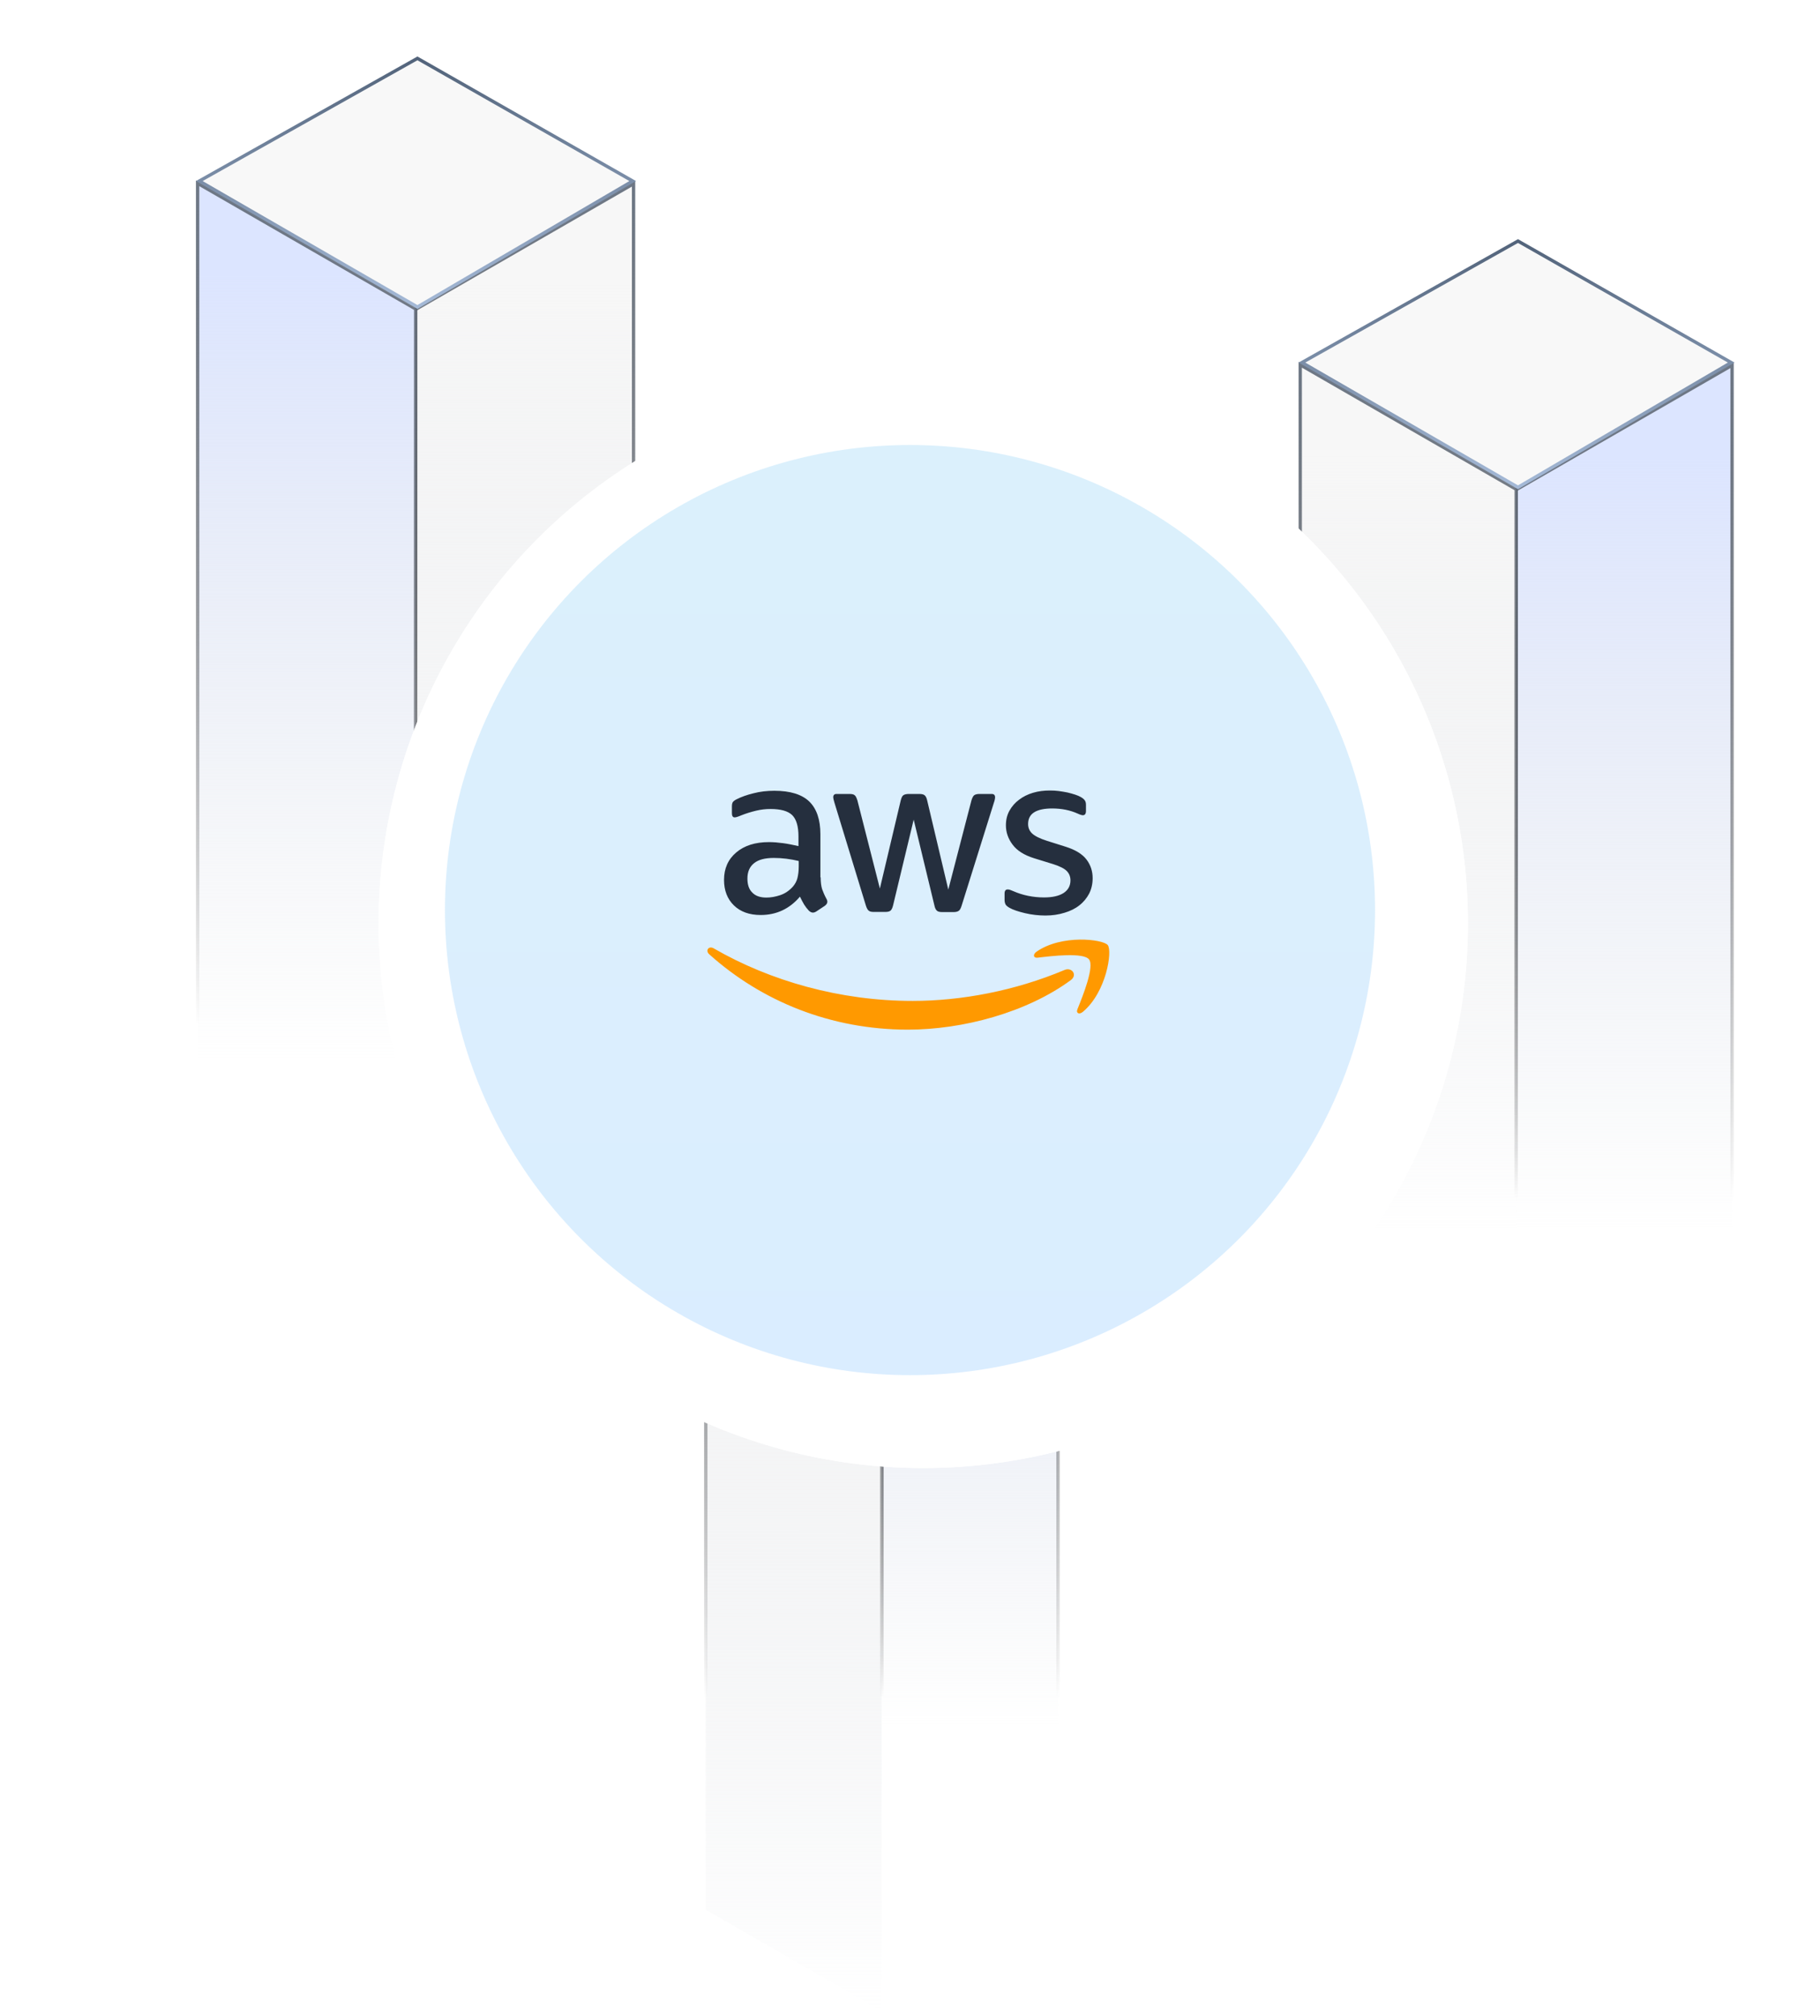 <svg width="548" height="607" viewBox="0 0 548 607" fill="none" xmlns="http://www.w3.org/2000/svg">
<path d="M125.101 425.263L190.766 387.424V55.313L125.101 93.154V425.263Z" fill="url(#paint0_linear)" stroke="url(#paint1_linear)"/>
<path d="M125.164 425.491V93.02L59.499 55.179V387.651L125.164 425.491Z" fill="url(#paint2_linear)" stroke="url(#paint3_linear)"/>
<path d="M60.01 54.506L125.687 92.422L190.5 54.506L125.687 17.575L60.01 54.506Z" fill="#F8F8F8" stroke="url(#paint4_linear)"/>
<path d="M456.486 476.415L521.523 438.937V109.961L456.486 147.44V476.415Z" fill="url(#paint5_linear)" stroke="url(#paint6_linear)"/>
<path d="M456.537 476.64V147.308L391.5 109.828V439.162L456.537 476.64Z" fill="url(#paint7_linear)" stroke="url(#paint8_linear)"/>
<path d="M392.012 109.153L457.062 146.707L521.256 109.153L457.062 72.575L392.012 109.153Z" fill="#F8F8F8" stroke="url(#paint9_linear)"/>
<path d="M265.602 605.307L318.564 574.787V306.178L265.602 336.698V605.307Z" fill="url(#paint10_linear)" stroke="url(#paint11_linear)"/>
<path d="M265.463 605.491V336.59L212.501 306.069V574.971L265.463 605.491Z" fill="url(#paint12_linear)" stroke="url(#paint13_linear)"/>
<path d="M213.011 305.36L265.981 335.94L318.254 305.36L265.981 275.575L213.011 305.36Z" fill="#F8F8F8" stroke="url(#paint14_linear)"/>
<g filter="url(#filter0_ddi)">
<circle cx="274" cy="274" r="164" fill="white"/>
<circle cx="274" cy="274" r="163.5" stroke="white"/>
</g>
<g filter="url(#filter1_b)">
<circle cx="274" cy="274" r="140.023" fill="url(#paint15_linear)" fill-opacity="0.25"/>
</g>
<g clip-path="url(#clip0)">
<path d="M247.1 264.149C247.1 265.631 247.261 266.832 247.543 267.713C247.865 268.594 248.267 269.555 248.83 270.596C249.032 270.917 249.112 271.237 249.112 271.517C249.112 271.918 248.871 272.318 248.347 272.719L245.812 274.4C245.45 274.641 245.088 274.761 244.766 274.761C244.363 274.761 243.961 274.561 243.559 274.2C242.995 273.6 242.512 272.959 242.11 272.318C241.707 271.637 241.305 270.877 240.862 269.955C237.723 273.64 233.779 275.482 229.031 275.482C225.65 275.482 222.954 274.521 220.982 272.598C219.01 270.676 218.004 268.113 218.004 264.91C218.004 261.506 219.211 258.743 221.666 256.661C224.121 254.578 227.381 253.537 231.526 253.537C232.894 253.537 234.303 253.657 235.792 253.858C237.281 254.058 238.81 254.378 240.42 254.739V251.815C240.42 248.772 239.776 246.65 238.528 245.408C237.24 244.167 235.067 243.566 231.968 243.566C230.56 243.566 229.111 243.726 227.622 244.087C226.133 244.447 224.684 244.888 223.276 245.448C222.632 245.729 222.149 245.889 221.867 245.969C221.586 246.049 221.384 246.089 221.223 246.089C220.66 246.089 220.378 245.689 220.378 244.848V242.885C220.378 242.245 220.459 241.764 220.66 241.484C220.861 241.204 221.223 240.923 221.787 240.643C223.195 239.922 224.886 239.321 226.857 238.841C228.829 238.32 230.922 238.08 233.135 238.08C237.924 238.08 241.426 239.161 243.679 241.324C245.893 243.486 247.019 246.77 247.019 251.175V264.149H247.1V264.149ZM230.761 270.236C232.089 270.236 233.457 269.996 234.906 269.515C236.355 269.034 237.643 268.153 238.729 266.952C239.373 266.191 239.856 265.35 240.098 264.389C240.339 263.428 240.5 262.267 240.5 260.905V259.224C239.333 258.943 238.085 258.703 236.798 258.543C235.51 258.383 234.262 258.303 233.015 258.303C230.318 258.303 228.346 258.823 227.018 259.904C225.69 260.986 225.047 262.507 225.047 264.509C225.047 266.392 225.529 267.793 226.536 268.754C227.501 269.755 228.91 270.236 230.761 270.236ZM263.077 274.561C262.352 274.561 261.869 274.44 261.547 274.16C261.225 273.92 260.944 273.359 260.702 272.598L251.245 241.644C251.004 240.843 250.883 240.323 250.883 240.042C250.883 239.402 251.205 239.041 251.849 239.041H255.793C256.557 239.041 257.08 239.161 257.362 239.442C257.684 239.682 257.925 240.242 258.167 241.003L264.928 267.513L271.206 241.003C271.407 240.202 271.648 239.682 271.97 239.442C272.292 239.201 272.856 239.041 273.58 239.041H276.8C277.564 239.041 278.087 239.161 278.409 239.442C278.731 239.682 279.013 240.242 279.174 241.003L285.532 267.833L292.495 241.003C292.736 240.202 293.018 239.682 293.299 239.442C293.621 239.201 294.145 239.041 294.869 239.041H298.612C299.255 239.041 299.618 239.362 299.618 240.042C299.618 240.242 299.577 240.443 299.537 240.683C299.497 240.923 299.416 241.244 299.255 241.684L289.557 272.638C289.315 273.439 289.034 273.96 288.712 274.2C288.39 274.44 287.867 274.601 287.182 274.601H283.721C282.957 274.601 282.434 274.481 282.112 274.2C281.79 273.92 281.508 273.399 281.347 272.598L275.109 246.77L268.912 272.558C268.711 273.359 268.469 273.88 268.147 274.16C267.825 274.44 267.262 274.561 266.538 274.561H263.077V274.561ZM314.789 275.642C312.697 275.642 310.604 275.402 308.592 274.921C306.58 274.44 305.01 273.92 303.964 273.319C303.32 272.959 302.877 272.558 302.716 272.198C302.555 271.838 302.475 271.437 302.475 271.077V269.034C302.475 268.194 302.797 267.793 303.401 267.793C303.642 267.793 303.883 267.833 304.125 267.913C304.366 267.993 304.729 268.153 305.131 268.314C306.499 268.914 307.988 269.395 309.558 269.715C311.168 270.036 312.737 270.196 314.347 270.196C316.882 270.196 318.854 269.755 320.222 268.874C321.591 267.993 322.315 266.712 322.315 265.07C322.315 263.949 321.953 263.028 321.228 262.267C320.504 261.506 319.136 260.825 317.164 260.185L311.328 258.383C308.391 257.462 306.218 256.1 304.89 254.298C303.561 252.536 302.877 250.574 302.877 248.492C302.877 246.81 303.24 245.328 303.964 244.047C304.688 242.765 305.654 241.644 306.861 240.763C308.069 239.842 309.437 239.161 311.047 238.681C312.657 238.2 314.347 238 316.117 238C317.003 238 317.928 238.04 318.814 238.16C319.739 238.28 320.584 238.44 321.43 238.601C322.234 238.801 322.999 239.001 323.723 239.241C324.448 239.482 325.011 239.722 325.414 239.962C325.977 240.283 326.38 240.603 326.621 240.963C326.862 241.284 326.983 241.724 326.983 242.285V244.167C326.983 245.008 326.661 245.448 326.058 245.448C325.736 245.448 325.212 245.288 324.528 244.968C322.234 243.927 319.659 243.406 316.802 243.406C314.508 243.406 312.697 243.766 311.449 244.527C310.202 245.288 309.558 246.449 309.558 248.091C309.558 249.212 309.96 250.174 310.765 250.934C311.57 251.695 313.059 252.456 315.192 253.137L320.906 254.939C323.804 255.86 325.897 257.141 327.144 258.783C328.392 260.425 328.995 262.307 328.995 264.389C328.995 266.111 328.633 267.673 327.949 269.034C327.225 270.396 326.259 271.597 325.011 272.558C323.764 273.56 322.275 274.28 320.544 274.801C318.733 275.362 316.842 275.642 314.789 275.642Z" fill="#252F3E"/>
<path d="M322.395 295.103C309.154 304.834 289.918 310 273.378 310C250.198 310 229.311 301.471 213.536 287.295C212.289 286.174 213.415 284.652 214.904 285.533C231.968 295.384 253.015 301.35 274.787 301.35C289.475 301.35 305.613 298.307 320.463 292.06C322.676 291.059 324.568 293.502 322.395 295.103ZM327.908 288.857C326.218 286.694 316.72 287.815 312.414 288.336C311.126 288.496 310.925 287.375 312.092 286.534C319.658 281.248 332.093 282.77 333.542 284.532C334.991 286.334 333.14 298.707 326.057 304.634C324.97 305.555 323.924 305.075 324.407 303.873C326.017 299.909 329.598 290.979 327.908 288.857Z" fill="#FF9900"/>
</g>
<defs>
<filter id="filter0_ddi" x="0" y="0" width="548" height="548" filterUnits="userSpaceOnUse" color-interpolation-filters="sRGB">
<feFlood flood-opacity="0" result="BackgroundImageFix"/>
<feColorMatrix in="SourceAlpha" type="matrix" values="0 0 0 0 0 0 0 0 0 0 0 0 0 0 0 0 0 0 127 0"/>
<feOffset dx="30" dy="30"/>
<feGaussianBlur stdDeviation="40"/>
<feColorMatrix type="matrix" values="0 0 0 0 0.216 0 0 0 0 0.329 0 0 0 0 0.667 0 0 0 0.1 0"/>
<feBlend mode="normal" in2="BackgroundImageFix" result="effect1_dropShadow"/>
<feColorMatrix in="SourceAlpha" type="matrix" values="0 0 0 0 0 0 0 0 0 0 0 0 0 0 0 0 0 0 127 0"/>
<feOffset dx="-30" dy="-30"/>
<feGaussianBlur stdDeviation="40"/>
<feColorMatrix type="matrix" values="0 0 0 0 0.973 0 0 0 0 0.973 0 0 0 0 0.973 0 0 0 1 0"/>
<feBlend mode="normal" in2="effect1_dropShadow" result="effect2_dropShadow"/>
<feBlend mode="normal" in="SourceGraphic" in2="effect2_dropShadow" result="shape"/>
<feColorMatrix in="SourceAlpha" type="matrix" values="0 0 0 0 0 0 0 0 0 0 0 0 0 0 0 0 0 0 127 0" result="hardAlpha"/>
<feOffset dx="4" dy="4"/>
<feGaussianBlur stdDeviation="10"/>
<feComposite in2="hardAlpha" operator="arithmetic" k2="-1" k3="1"/>
<feColorMatrix type="matrix" values="0 0 0 0 1 0 0 0 0 1 0 0 0 0 1 0 0 0 0.5 0"/>
<feBlend mode="normal" in2="shape" result="effect3_innerShadow"/>
</filter>
<filter id="filter1_b" x="99.977" y="99.977" width="348.047" height="348.047" filterUnits="userSpaceOnUse" color-interpolation-filters="sRGB">
<feFlood flood-opacity="0" result="BackgroundImageFix"/>
<feGaussianBlur in="BackgroundImage" stdDeviation="17"/>
<feComposite in2="SourceAlpha" operator="in" result="effect1_backgroundBlur"/>
<feBlend mode="normal" in="SourceGraphic" in2="effect1_backgroundBlur" result="shape"/>
</filter>
<linearGradient id="paint0_linear" x1="157.933" y1="82.83" x2="157.933" y2="319.817" gradientUnits="userSpaceOnUse">
<stop stop-color="#F7F7F7"/>
<stop offset="1" stop-color="#DDE0E4" stop-opacity="0"/>
</linearGradient>
<linearGradient id="paint1_linear" x1="157.933" y1="54.448" x2="157.933" y2="426.128" gradientUnits="userSpaceOnUse">
<stop stop-color="#6D7785"/>
<stop offset="0.684" stop-opacity="0"/>
</linearGradient>
<linearGradient id="paint2_linear" x1="92.332" y1="82.723" x2="92.332" y2="319.941" gradientUnits="userSpaceOnUse">
<stop stop-color="#DCE5FF"/>
<stop offset="1" stop-color="#DDE0E4" stop-opacity="0"/>
</linearGradient>
<linearGradient id="paint3_linear" x1="92.332" y1="54.314" x2="92.332" y2="426.356" gradientUnits="userSpaceOnUse">
<stop stop-color="#6D7785"/>
<stop offset="0.684" stop-opacity="0"/>
</linearGradient>
<linearGradient id="paint4_linear" x1="125.689" y1="17" x2="125.689" y2="93.832" gradientUnits="userSpaceOnUse">
<stop stop-color="#52637A"/>
<stop offset="1" stop-color="#A6BBD9"/>
</linearGradient>
<linearGradient id="paint5_linear" x1="489.005" y1="137.211" x2="489.005" y2="371.968" gradientUnits="userSpaceOnUse">
<stop stop-color="#DCE5FF"/>
<stop offset="1" stop-color="#DDE0E4" stop-opacity="0"/>
</linearGradient>
<linearGradient id="paint6_linear" x1="489.005" y1="109.096" x2="489.005" y2="477.28" gradientUnits="userSpaceOnUse">
<stop stop-color="#6D7785"/>
<stop offset="0.684" stop-opacity="0"/>
</linearGradient>
<linearGradient id="paint7_linear" x1="424.018" y1="137.105" x2="424.018" y2="372.091" gradientUnits="userSpaceOnUse">
<stop stop-color="#F7F7F7"/>
<stop offset="1" stop-color="#DDE0E4" stop-opacity="0"/>
</linearGradient>
<linearGradient id="paint8_linear" x1="424.018" y1="108.963" x2="424.018" y2="477.505" gradientUnits="userSpaceOnUse">
<stop stop-color="#6D7785"/>
<stop offset="0.684" stop-opacity="0"/>
</linearGradient>
<linearGradient id="paint9_linear" x1="457.064" y1="72" x2="457.064" y2="148.11" gradientUnits="userSpaceOnUse">
<stop stop-color="#52637A"/>
<stop offset="1" stop-color="#A6BBD9"/>
</linearGradient>
<linearGradient id="paint10_linear" x1="292.083" y1="328.286" x2="292.083" y2="520.117" gradientUnits="userSpaceOnUse">
<stop stop-color="#DCE5FF"/>
<stop offset="1" stop-color="#DDE0E4" stop-opacity="0"/>
</linearGradient>
<linearGradient id="paint11_linear" x1="292.083" y1="305.313" x2="292.083" y2="606.172" gradientUnits="userSpaceOnUse">
<stop stop-color="#6D7785"/>
<stop offset="0.684" stop-opacity="0"/>
</linearGradient>
<linearGradient id="paint12_linear" x1="238.982" y1="328.2" x2="238.898" y2="606.184" gradientUnits="userSpaceOnUse">
<stop stop-color="#F7F7F7"/>
<stop offset="1" stop-color="#DDE0E4" stop-opacity="0"/>
</linearGradient>
<linearGradient id="paint13_linear" x1="238.982" y1="305.204" x2="238.982" y2="606.356" gradientUnits="userSpaceOnUse">
<stop stop-color="#6D7785"/>
<stop offset="0.684" stop-opacity="0"/>
</linearGradient>
<linearGradient id="paint14_linear" x1="265.983" y1="275" x2="265.983" y2="337.192" gradientUnits="userSpaceOnUse">
<stop stop-color="#52637A"/>
<stop offset="1" stop-color="#A6BBD9"/>
</linearGradient>
<linearGradient id="paint15_linear" x1="274" y1="133.977" x2="274" y2="414.023" gradientUnits="userSpaceOnUse">
<stop stop-color="#71C4F3"/>
<stop offset="1" stop-color="#6DB9FF"/>
</linearGradient>
<clipPath id="clip0">
<rect x="213" y="238" width="121" height="72" fill="white"/>
</clipPath>
</defs>
</svg>
